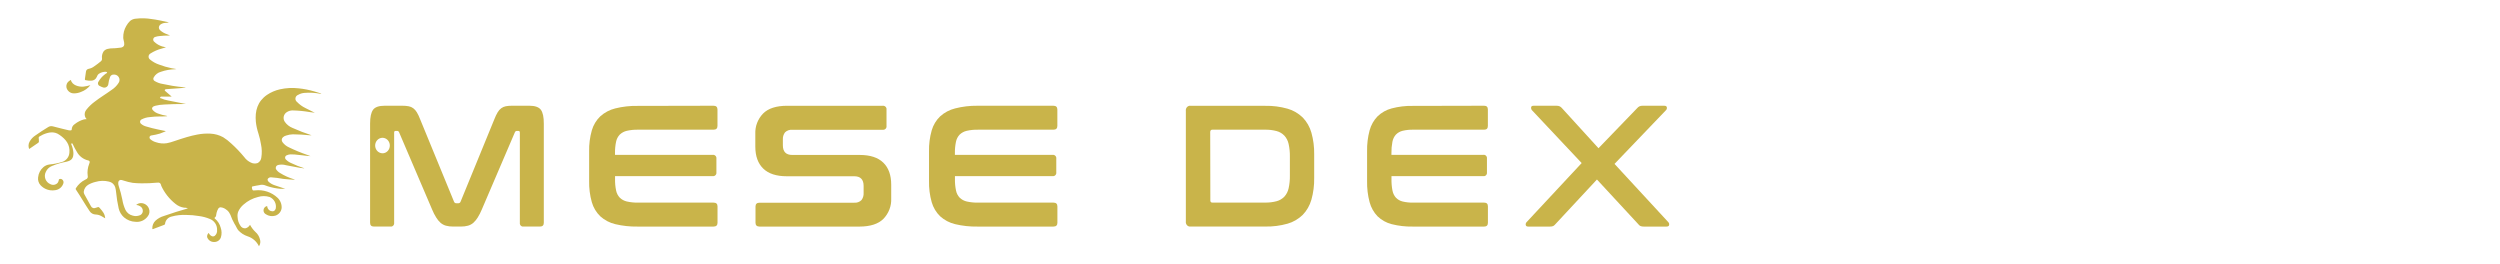 <svg width="331" height="35" viewBox="0 0 331 35" fill="none" xmlns="http://www.w3.org/2000/svg">
<path d="M94.47 14C94.818 14 94.994 14.169 94.994 14.502V16.669C94.994 17.005 94.818 17.171 94.47 17.171H84.469C83.973 17.162 83.478 17.211 82.993 17.319C82.641 17.399 82.318 17.572 82.057 17.821C81.805 18.087 81.635 18.42 81.566 18.779C81.464 19.27 81.417 19.771 81.427 20.273V20.502H94.349C94.417 20.492 94.487 20.498 94.552 20.52C94.618 20.541 94.678 20.578 94.727 20.627C94.776 20.676 94.812 20.735 94.834 20.801C94.856 20.866 94.862 20.936 94.852 21.004V22.818C94.862 22.886 94.856 22.956 94.834 23.022C94.812 23.087 94.776 23.147 94.727 23.195C94.678 23.244 94.618 23.281 94.552 23.303C94.487 23.324 94.417 23.33 94.349 23.32H81.433V23.707C81.422 24.214 81.469 24.721 81.572 25.218C81.641 25.578 81.811 25.911 82.063 26.177C82.324 26.425 82.648 26.599 82.999 26.678C83.484 26.786 83.979 26.836 84.475 26.827H94.476C94.824 26.827 95 26.993 95 27.328V29.496C95 29.828 94.824 29.998 94.476 29.998H84.406C83.413 30.016 82.422 29.908 81.457 29.677C80.721 29.502 80.041 29.145 79.478 28.64C78.946 28.126 78.559 27.481 78.357 26.769C78.102 25.86 77.982 24.917 78.002 23.973V20.043C77.982 19.103 78.101 18.166 78.357 17.262C78.56 16.554 78.947 15.913 79.478 15.402C80.041 14.895 80.721 14.535 81.457 14.354C82.421 14.114 83.412 14.002 84.406 14.021L94.47 14Z" fill="#C9B44A"/>
<path d="M116.85 14.004C116.921 13.995 116.994 14.001 117.062 14.023C117.13 14.045 117.192 14.082 117.243 14.13C117.294 14.179 117.332 14.239 117.355 14.304C117.378 14.369 117.384 14.439 117.374 14.507V16.681C117.385 16.749 117.379 16.819 117.356 16.885C117.334 16.95 117.295 17.01 117.244 17.059C117.193 17.108 117.131 17.145 117.063 17.166C116.994 17.188 116.921 17.194 116.85 17.184H104.914C104.735 17.166 104.553 17.188 104.384 17.247C104.214 17.306 104.061 17.402 103.935 17.526C103.732 17.799 103.632 18.131 103.651 18.466V19.233C103.651 20.088 104.064 20.515 104.889 20.515H113.825C115.208 20.515 116.249 20.855 116.948 21.534C117.647 22.213 117.996 23.185 117.996 24.45V26.268C118.019 26.761 117.94 27.253 117.764 27.717C117.587 28.18 117.318 28.606 116.97 28.969C116.288 29.654 115.224 29.998 113.778 30H100.575C100.212 30 100.029 29.83 100.029 29.497V27.341C100.029 27.005 100.212 26.838 100.575 26.838H113.08C113.26 26.856 113.441 26.834 113.611 26.774C113.781 26.715 113.934 26.618 114.059 26.493C114.262 26.221 114.363 25.89 114.343 25.556V24.619C114.343 23.765 113.93 23.337 113.105 23.337H104.175C102.792 23.337 101.751 22.998 101.052 22.319C100.353 21.64 100.004 20.668 100.004 19.403V17.733C99.981 17.24 100.06 16.748 100.236 16.285C100.412 15.822 100.682 15.397 101.03 15.035C101.712 14.348 102.776 14.004 104.223 14.004H116.85Z" fill="#C9B44A"/>
<path d="M139.47 14.001C139.818 14.001 139.994 14.17 139.994 14.502V16.67C139.994 17.005 139.818 17.172 139.47 17.172H129.471C128.975 17.162 128.48 17.212 127.996 17.32C127.644 17.399 127.32 17.573 127.059 17.822C126.807 18.088 126.637 18.42 126.568 18.78C126.466 19.271 126.42 19.772 126.429 20.273V20.503H139.349C139.417 20.493 139.487 20.499 139.553 20.52C139.618 20.542 139.678 20.578 139.727 20.627C139.776 20.676 139.813 20.736 139.834 20.801C139.856 20.867 139.862 20.936 139.852 21.005V22.818C139.862 22.887 139.856 22.956 139.834 23.022C139.813 23.087 139.776 23.147 139.727 23.196C139.678 23.245 139.618 23.281 139.553 23.303C139.487 23.325 139.417 23.331 139.349 23.32H126.435V23.707C126.425 24.215 126.471 24.722 126.575 25.219C126.643 25.578 126.813 25.911 127.065 26.177C127.326 26.426 127.65 26.599 128.002 26.679C128.486 26.786 128.981 26.836 129.477 26.827H139.476C139.824 26.827 140 26.993 140 27.329V29.496C140 29.829 139.824 29.998 139.476 29.998H129.404C128.412 30.016 127.422 29.908 126.456 29.677C125.721 29.502 125.041 29.145 124.478 28.641C123.947 28.125 123.56 27.48 123.357 26.769C123.102 25.86 122.982 24.918 123.002 23.973V20.043C122.982 19.104 123.101 18.167 123.357 17.262C123.561 16.555 123.947 15.914 124.478 15.403C125.04 14.896 125.72 14.536 126.456 14.354C127.419 14.108 128.41 13.989 129.404 14.001H139.47Z" fill="#C9B44A"/>
<path d="M167.531 14.012C168.522 13.992 169.511 14.12 170.469 14.39C171.215 14.6 171.904 14.999 172.478 15.555C173.014 16.106 173.411 16.798 173.629 17.563C173.89 18.495 174.015 19.466 173.998 20.44V23.556C174.016 24.533 173.891 25.507 173.629 26.442C173.411 27.207 173.014 27.899 172.478 28.451C171.904 29.006 171.215 29.406 170.469 29.616C169.511 29.886 168.522 30.013 167.531 29.994H157.639C157.553 30.007 157.465 29.998 157.382 29.968C157.3 29.939 157.225 29.888 157.163 29.822C157.102 29.755 157.056 29.674 157.028 29.584C157.001 29.495 156.993 29.4 157.006 29.307V14.693C156.993 14.599 157.001 14.504 157.028 14.415C157.056 14.326 157.102 14.245 157.163 14.178C157.225 14.111 157.3 14.061 157.382 14.031C157.465 14.001 157.553 13.992 157.639 14.006L167.531 14.012ZM160.249 26.521C160.243 26.562 160.246 26.604 160.258 26.644C160.27 26.684 160.29 26.72 160.317 26.75C160.345 26.779 160.378 26.802 160.415 26.814C160.452 26.827 160.491 26.83 160.529 26.823H167.464C167.99 26.835 168.516 26.773 169.027 26.639C169.412 26.538 169.765 26.329 170.052 26.034C170.328 25.731 170.522 25.352 170.612 24.939C170.734 24.385 170.791 23.817 170.78 23.248V20.743C170.791 20.175 170.734 19.608 170.612 19.055C170.522 18.641 170.328 18.262 170.052 17.96C169.765 17.664 169.412 17.456 169.027 17.355C168.516 17.22 167.99 17.158 167.464 17.17H160.513C160.33 17.17 160.232 17.276 160.232 17.491L160.249 26.521Z" fill="#C9B44A"/>
<path d="M196.501 14C196.832 14 196.994 14.169 196.994 14.502V16.669C196.994 17.005 196.832 17.171 196.501 17.171H187.087C186.62 17.162 186.154 17.211 185.698 17.319C185.367 17.399 185.062 17.572 184.816 17.821C184.579 18.087 184.419 18.42 184.354 18.779C184.261 19.271 184.218 19.771 184.226 20.273V20.502H196.387C196.452 20.49 196.519 20.494 196.582 20.515C196.646 20.536 196.704 20.572 196.751 20.621C196.798 20.67 196.834 20.73 196.855 20.797C196.876 20.864 196.882 20.935 196.872 21.004V22.818C196.881 22.886 196.876 22.956 196.855 23.022C196.835 23.087 196.8 23.147 196.754 23.195C196.708 23.244 196.652 23.281 196.59 23.303C196.528 23.324 196.463 23.33 196.398 23.32H184.232V23.707C184.222 24.214 184.265 24.721 184.36 25.218C184.425 25.578 184.585 25.911 184.822 26.177C185.068 26.425 185.372 26.599 185.704 26.678C186.159 26.786 186.626 26.836 187.093 26.827H196.506C196.837 26.827 197 26.993 197 27.328V29.496C197 29.829 196.837 29.998 196.506 29.998H187.03C186.095 30.016 185.161 29.908 184.252 29.677C183.559 29.502 182.919 29.145 182.389 28.64C181.89 28.125 181.527 27.48 181.336 26.769C181.095 25.86 180.982 24.917 181.002 23.973V20.043C180.982 19.103 181.094 18.166 181.336 17.262C181.527 16.555 181.89 15.914 182.389 15.402C182.918 14.895 183.558 14.535 184.252 14.354C185.16 14.114 186.094 14.002 187.03 14.021L196.501 14Z" fill="#C9B44A"/>
<path d="M220.35 14.001C220.556 14.001 220.67 14.073 220.691 14.219C220.703 14.287 220.699 14.357 220.678 14.423C220.656 14.488 220.62 14.547 220.57 14.594L213.762 21.701L220.873 29.402C220.922 29.45 220.959 29.509 220.98 29.575C221.001 29.642 221.006 29.712 220.993 29.78C220.972 29.926 220.857 29.998 220.65 29.998H217.62C217.477 30.004 217.334 29.98 217.2 29.929C217.082 29.873 216.981 29.787 216.906 29.677L211.435 23.767L205.938 29.677C205.856 29.78 205.756 29.865 205.644 29.929C205.505 29.982 205.357 30.006 205.209 29.998H202.329C202.135 29.998 202.036 29.926 202.006 29.78C201.994 29.712 202 29.641 202.021 29.575C202.043 29.509 202.08 29.449 202.13 29.402L209.414 21.589L202.832 14.594C202.788 14.544 202.756 14.484 202.737 14.419C202.717 14.354 202.712 14.286 202.72 14.219C202.734 14.073 202.845 14.001 203.055 14.001H206.09C206.236 13.994 206.38 14.022 206.513 14.083C206.626 14.141 206.726 14.222 206.807 14.322L211.641 19.624L216.759 14.322C216.84 14.222 216.94 14.141 217.053 14.083C217.186 14.022 217.331 13.994 217.476 14.001H220.35Z" fill="#C9B44A"/>
<path d="M71.615 14.539C71.347 14.18 70.842 14 70.099 14H67.768C67.496 13.997 67.224 14.02 66.956 14.07C66.742 14.111 66.539 14.201 66.362 14.333C66.175 14.473 66.017 14.652 65.897 14.857C65.731 15.137 65.589 15.432 65.472 15.738L60.979 26.704C60.955 26.768 60.913 26.822 60.859 26.859C60.804 26.896 60.74 26.914 60.675 26.91H60.417C60.352 26.914 60.287 26.896 60.233 26.86C60.178 26.823 60.136 26.768 60.112 26.704L55.605 15.738C55.491 15.431 55.349 15.136 55.183 14.857C55.061 14.653 54.903 14.475 54.718 14.333C54.537 14.2 54.331 14.11 54.113 14.07C53.841 14.02 53.565 13.997 53.289 14H50.926C50.163 14 49.649 14.179 49.39 14.539C49.132 14.899 49 15.508 49 16.377V29.493C49 29.826 49.166 29.995 49.497 29.995H51.707C51.772 30.005 51.838 29.999 51.9 29.977C51.962 29.955 52.018 29.918 52.064 29.869C52.11 29.821 52.145 29.761 52.166 29.696C52.187 29.631 52.193 29.561 52.184 29.493V17.564C52.184 17.412 52.241 17.337 52.356 17.337H52.554C52.614 17.328 52.676 17.341 52.728 17.374C52.78 17.407 52.82 17.458 52.841 17.518L57.219 27.755C57.366 28.117 57.544 28.465 57.75 28.793C57.908 29.055 58.101 29.29 58.324 29.493C58.533 29.675 58.777 29.807 59.039 29.88C59.347 29.962 59.665 30 59.983 29.995H61.022C61.34 30 61.656 29.962 61.964 29.88C62.226 29.807 62.47 29.675 62.679 29.493C62.901 29.29 63.094 29.054 63.253 28.793C63.458 28.464 63.635 28.116 63.784 27.755L68.17 17.518C68.192 17.458 68.232 17.408 68.284 17.375C68.336 17.342 68.397 17.328 68.457 17.337H68.653C68.767 17.337 68.828 17.412 68.828 17.564V29.493C68.819 29.561 68.825 29.631 68.846 29.696C68.866 29.761 68.901 29.821 68.947 29.869C68.993 29.918 69.05 29.955 69.112 29.977C69.174 29.999 69.24 30.005 69.304 29.995H71.5C71.833 29.995 72 29.826 72 29.493V16.377C72.006 15.508 71.874 14.896 71.615 14.539ZM50.642 20.292C50.45 20.292 50.263 20.232 50.103 20.119C49.943 20.007 49.819 19.847 49.746 19.66C49.672 19.473 49.653 19.267 49.69 19.069C49.728 18.87 49.82 18.688 49.956 18.545C50.092 18.401 50.264 18.304 50.453 18.265C50.641 18.225 50.836 18.245 51.013 18.323C51.191 18.4 51.342 18.532 51.449 18.7C51.555 18.868 51.612 19.066 51.612 19.268C51.613 19.403 51.589 19.537 51.54 19.662C51.492 19.787 51.42 19.9 51.33 19.996C51.24 20.091 51.133 20.167 51.015 20.219C50.897 20.271 50.77 20.298 50.642 20.298V20.292Z" fill="#C9B44A"/>
<path d="M11.968 11.275C11.641 11.69 11.203 12.003 10.706 12.179C10.428 12.295 10.131 12.358 9.831 12.363C9.587 12.375 9.347 12.299 9.156 12.147C8.965 11.996 8.835 11.78 8.79 11.54C8.767 11.378 8.792 11.212 8.861 11.063C8.931 10.914 9.043 10.789 9.183 10.703L9.377 10.58C9.538 11.29 10.445 11.526 11.055 11.469C11.365 11.432 11.67 11.367 11.968 11.275Z" fill="#C9B44A"/>
<path d="M39.545 11.696C40.245 11.768 40.937 11.904 41.611 12.103C41.923 12.198 42.236 12.297 42.548 12.387C42.523 12.402 42.496 12.412 42.467 12.416C42.439 12.42 42.41 12.418 42.382 12.411C41.709 12.281 41.022 12.242 40.339 12.297C40.036 12.314 39.741 12.403 39.479 12.557C39.385 12.589 39.302 12.645 39.239 12.721C39.175 12.796 39.133 12.888 39.118 12.986C39.103 13.083 39.115 13.183 39.153 13.274C39.191 13.366 39.253 13.445 39.332 13.503C39.654 13.839 40.033 14.113 40.453 14.312C40.855 14.529 41.271 14.714 41.682 14.927L41.682 14.927C41.474 14.903 41.266 14.879 41.058 14.846C40.286 14.711 39.505 14.636 38.722 14.619C38.468 14.623 38.22 14.695 38.004 14.827C37.894 14.89 37.798 14.975 37.723 15.077C37.648 15.178 37.595 15.295 37.568 15.418C37.541 15.542 37.54 15.67 37.565 15.793C37.59 15.917 37.642 16.035 37.715 16.137C37.965 16.494 38.313 16.77 38.718 16.932C39.546 17.304 40.393 17.631 41.257 17.911H41.025C40.278 17.84 39.526 17.784 38.774 17.784C38.473 17.793 38.175 17.847 37.89 17.944C37.733 17.981 37.588 18.058 37.469 18.167C37.422 18.207 37.382 18.256 37.354 18.311C37.325 18.366 37.308 18.426 37.303 18.488C37.297 18.55 37.304 18.613 37.323 18.672C37.342 18.731 37.372 18.786 37.412 18.834C37.629 19.126 37.917 19.358 38.249 19.505C39.037 19.889 39.847 20.224 40.675 20.508L40.675 20.508C40.822 20.56 40.968 20.612 41.11 20.673C40.907 20.645 40.718 20.659 40.434 20.612C40.15 20.564 39.867 20.55 39.583 20.517C39.209 20.462 38.831 20.435 38.453 20.437C38.289 20.446 38.129 20.486 37.98 20.555C37.923 20.573 37.871 20.607 37.831 20.652C37.792 20.696 37.764 20.751 37.753 20.81C37.741 20.869 37.746 20.93 37.766 20.987C37.786 21.043 37.82 21.093 37.866 21.132C38.07 21.339 38.315 21.5 38.585 21.605C39.118 21.863 39.67 22.081 40.235 22.258C40.259 22.262 40.292 22.296 40.292 22.296C39.884 22.254 39.478 22.189 39.077 22.102C38.675 22.031 38.273 21.96 37.871 21.875C37.526 21.773 37.161 21.763 36.812 21.846C36.755 21.86 36.701 21.886 36.655 21.922C36.609 21.959 36.572 22.006 36.546 22.059C36.521 22.112 36.508 22.171 36.508 22.23C36.508 22.288 36.521 22.347 36.547 22.4C36.68 22.611 36.864 22.785 37.081 22.906C37.652 23.259 38.265 23.537 38.907 23.733C38.968 23.752 39.011 23.809 39.072 23.809C38.542 23.785 38.022 23.729 37.502 23.686C36.957 23.582 36.406 23.511 35.852 23.473C35.727 23.471 35.606 23.519 35.516 23.606C35.379 23.724 35.403 23.909 35.578 24.079C35.803 24.276 36.065 24.427 36.349 24.523C36.821 24.694 37.294 24.85 37.767 24.996H37.143C36.554 24.952 35.973 24.836 35.412 24.651C35.285 24.604 35.157 24.571 35.034 24.514C34.804 24.445 34.559 24.445 34.329 24.514C34.032 24.547 33.743 24.627 33.445 24.679C33.355 24.694 33.355 24.774 33.355 24.798V24.859C33.407 25.134 33.393 25.271 33.79 25.204C34.327 25.143 34.87 25.2 35.382 25.371C35.894 25.542 36.363 25.822 36.755 26.193C36.937 26.366 37.078 26.577 37.17 26.811C37.263 27.044 37.303 27.295 37.289 27.546C37.262 27.779 37.166 27.999 37.015 28.179C36.864 28.359 36.663 28.49 36.438 28.558C36.234 28.616 36.019 28.631 35.809 28.6C35.599 28.569 35.397 28.493 35.218 28.378C35.115 28.328 35.028 28.248 34.97 28.149C34.911 28.05 34.883 27.936 34.89 27.821C34.897 27.706 34.937 27.595 35.007 27.503C35.076 27.411 35.171 27.342 35.28 27.304C35.384 27.257 35.384 27.285 35.384 27.356C35.399 27.483 35.448 27.602 35.526 27.703C35.603 27.803 35.706 27.881 35.824 27.929C36.164 28.033 36.382 27.971 36.509 27.612C36.57 27.304 36.523 26.984 36.377 26.706C36.23 26.428 35.993 26.209 35.705 26.084C35.199 25.924 34.656 25.924 34.15 26.084C33.449 26.257 32.8 26.596 32.258 27.073C31.938 27.336 31.686 27.674 31.525 28.056C31.449 28.285 31.426 28.527 31.459 28.766C31.476 29.156 31.598 29.534 31.814 29.858C31.879 29.983 31.98 30.085 32.104 30.151C32.228 30.217 32.369 30.243 32.509 30.227C32.737 30.167 32.934 30.024 33.062 29.825L33.105 29.769C33.292 30.121 33.535 30.44 33.823 30.715C34.111 30.963 34.316 31.293 34.41 31.66C34.465 31.817 34.482 31.984 34.461 32.148C34.439 32.312 34.38 32.469 34.287 32.606C34.141 32.295 33.932 32.018 33.674 31.791C33.417 31.564 33.115 31.392 32.788 31.287C32.306 31.13 31.874 30.849 31.535 30.473C31.341 30.223 31.242 29.915 31.062 29.66C30.839 29.271 30.652 28.863 30.504 28.439C30.41 28.216 30.269 28.016 30.09 27.853C29.911 27.69 29.699 27.567 29.468 27.494C29.109 27.38 28.929 27.46 28.764 27.896C28.693 28.078 28.645 28.269 28.622 28.463C28.621 28.529 28.605 28.594 28.574 28.652C28.544 28.71 28.5 28.761 28.447 28.799C28.376 28.846 28.386 28.889 28.447 28.941C28.83 29.252 29.102 29.678 29.223 30.156C29.364 30.561 29.374 31 29.251 31.41C29.191 31.595 29.073 31.756 28.915 31.87C28.757 31.983 28.566 32.042 28.371 32.039C28.166 32.05 27.962 31.994 27.791 31.878C27.621 31.763 27.492 31.595 27.426 31.4C27.413 31.315 27.419 31.228 27.442 31.145C27.464 31.062 27.504 30.985 27.558 30.918C27.605 30.814 27.643 30.852 27.676 30.918C27.753 31.07 27.88 31.192 28.036 31.263C28.101 31.295 28.174 31.307 28.246 31.298C28.318 31.29 28.386 31.261 28.442 31.216C28.55 31.124 28.634 31.007 28.686 30.875C28.738 30.743 28.757 30.6 28.74 30.459C28.756 30.146 28.673 29.837 28.503 29.574C28.334 29.311 28.086 29.107 27.794 28.993C27.322 28.794 26.823 28.662 26.314 28.6C25.777 28.508 25.233 28.461 24.688 28.459C24.018 28.422 23.348 28.496 22.702 28.676C22.48 28.727 22.28 28.845 22.128 29.014C21.976 29.184 21.881 29.396 21.855 29.622C21.854 29.655 21.842 29.687 21.822 29.713C21.802 29.739 21.774 29.759 21.742 29.769C21.241 29.953 20.768 30.128 20.295 30.317C20.167 30.36 20.167 30.327 20.167 30.232C20.162 30.045 20.196 29.858 20.267 29.685C20.338 29.512 20.444 29.355 20.579 29.225C20.898 28.93 21.282 28.715 21.699 28.596C22.238 28.416 22.773 28.231 23.317 28.056C23.756 27.919 24.196 27.796 24.636 27.664L24.886 27.574C24.716 27.515 24.537 27.487 24.357 27.494C23.941 27.43 23.551 27.255 23.227 26.988C22.412 26.345 21.764 25.516 21.335 24.571C21.333 24.552 21.333 24.533 21.335 24.514C21.236 24.211 21.122 24.15 20.806 24.183C20.122 24.251 19.436 24.281 18.749 24.273C18.361 24.263 17.973 24.259 17.585 24.211C17.181 24.147 16.782 24.049 16.394 23.918L16.129 23.837C16.076 23.82 16.018 23.815 15.963 23.823C15.907 23.831 15.854 23.853 15.807 23.886C15.761 23.918 15.724 23.961 15.697 24.011C15.671 24.061 15.657 24.117 15.656 24.173C15.645 24.334 15.668 24.495 15.723 24.646C15.918 25.228 16.076 25.822 16.195 26.425C16.272 26.901 16.413 27.364 16.616 27.801C16.71 27.986 16.843 28.149 17.006 28.277C17.17 28.406 17.36 28.497 17.562 28.544C17.831 28.629 18.12 28.629 18.389 28.544C18.527 28.52 18.654 28.451 18.748 28.347C18.842 28.243 18.899 28.111 18.91 27.971C18.921 27.834 18.891 27.696 18.823 27.576C18.756 27.455 18.654 27.357 18.531 27.295C18.38 27.201 18.208 27.146 18.03 27.134C18.124 27.049 18.235 26.984 18.355 26.942C18.476 26.901 18.603 26.884 18.73 26.893C18.954 26.905 19.17 26.985 19.349 27.122C19.528 27.258 19.661 27.445 19.732 27.659C19.792 27.829 19.806 28.011 19.773 28.188C19.74 28.365 19.661 28.53 19.543 28.667C19.36 28.913 19.116 29.108 18.835 29.231C18.554 29.354 18.245 29.4 17.94 29.367C17.382 29.349 16.847 29.142 16.422 28.78C16.067 28.469 15.819 28.053 15.713 27.593C15.555 26.89 15.441 26.177 15.373 25.46C15.355 25.228 15.314 24.998 15.25 24.774C15.189 24.591 15.082 24.428 14.938 24.3C14.795 24.172 14.62 24.084 14.432 24.046C13.85 23.9 13.239 23.912 12.663 24.079C12.311 24.16 11.973 24.294 11.661 24.476C11.509 24.571 11.379 24.699 11.281 24.849C11.183 24.999 11.119 25.169 11.093 25.346C11.072 25.48 11.101 25.616 11.174 25.729C11.462 26.25 11.746 26.77 12.034 27.285C12.06 27.343 12.097 27.394 12.143 27.437C12.189 27.48 12.243 27.513 12.302 27.534C12.361 27.556 12.424 27.566 12.487 27.562C12.55 27.56 12.611 27.544 12.668 27.517L12.814 27.47C13.062 27.381 13.065 27.385 13.233 27.571L13.24 27.579C13.415 27.77 13.573 27.975 13.713 28.194C13.838 28.41 13.911 28.653 13.926 28.903C13.741 28.799 13.58 28.695 13.41 28.605C13.187 28.482 12.937 28.412 12.682 28.402C12.514 28.401 12.35 28.357 12.204 28.274C12.058 28.192 11.936 28.073 11.85 27.929C11.23 27.011 10.682 26.037 10.062 25.119C10.036 25.088 10.021 25.049 10.021 25.008C10.021 24.967 10.036 24.928 10.062 24.897C10.359 24.421 10.784 24.038 11.287 23.79L11.358 23.752C11.406 23.738 11.451 23.715 11.489 23.683C11.528 23.652 11.56 23.613 11.584 23.569C11.608 23.525 11.623 23.477 11.628 23.427C11.633 23.378 11.628 23.327 11.613 23.279C11.54 22.741 11.608 22.194 11.812 21.69C11.835 21.633 11.854 21.575 11.869 21.515C11.877 21.487 11.88 21.458 11.876 21.429C11.872 21.4 11.863 21.372 11.847 21.347C11.832 21.322 11.812 21.3 11.788 21.284C11.764 21.267 11.737 21.256 11.708 21.25C11.382 21.18 11.075 21.039 10.809 20.838C10.543 20.637 10.323 20.381 10.166 20.087C9.971 19.764 9.795 19.431 9.637 19.089C9.608 19.023 9.589 18.952 9.481 18.994C9.372 19.037 9.457 19.094 9.457 19.155C9.607 19.505 9.697 19.877 9.722 20.257C9.722 20.971 9.476 21.26 8.776 21.416C8.127 21.532 7.493 21.719 6.885 21.974C6.701 22.044 6.533 22.15 6.392 22.287C6.25 22.423 6.138 22.587 6.062 22.769C5.99 22.913 5.949 23.071 5.94 23.233C5.932 23.394 5.957 23.555 6.014 23.707C6.071 23.858 6.158 23.996 6.27 24.112C6.383 24.228 6.518 24.32 6.667 24.381C6.82 24.462 6.994 24.492 7.164 24.465C7.335 24.439 7.492 24.358 7.613 24.235C7.685 24.146 7.737 24.043 7.764 23.932C7.793 23.847 7.76 23.738 7.897 23.7C7.957 23.683 8.02 23.68 8.081 23.694C8.142 23.707 8.199 23.735 8.247 23.776C8.325 23.843 8.38 23.934 8.402 24.034C8.424 24.135 8.413 24.24 8.37 24.334C8.285 24.568 8.136 24.772 7.939 24.923C7.742 25.074 7.506 25.165 7.258 25.186C6.913 25.238 6.56 25.205 6.23 25.09C5.9 24.974 5.604 24.78 5.367 24.523C5.24 24.384 5.146 24.219 5.091 24.039C5.035 23.859 5.02 23.669 5.045 23.483C5.095 22.956 5.347 22.469 5.75 22.125C5.97 21.938 6.239 21.819 6.525 21.78C7.123 21.725 7.713 21.604 8.284 21.421C8.534 21.329 8.752 21.167 8.912 20.955C9.072 20.743 9.168 20.489 9.188 20.224C9.301 19.15 8.71 18.427 7.882 17.859C7.168 17.344 6.426 17.504 5.693 17.817C5.542 17.887 5.386 17.987 5.22 18.072C5.187 18.087 5.16 18.112 5.142 18.143C5.124 18.175 5.117 18.211 5.121 18.247C5.149 18.408 5.149 18.564 5.149 18.72C5.155 18.76 5.148 18.802 5.128 18.837C5.108 18.873 5.078 18.902 5.041 18.919L3.863 19.727C3.797 19.57 3.768 19.399 3.778 19.228C3.789 19.058 3.839 18.892 3.925 18.744C4.106 18.418 4.364 18.142 4.677 17.939C5.225 17.556 5.783 17.183 6.36 16.837C6.455 16.772 6.563 16.729 6.677 16.711C6.79 16.693 6.907 16.701 7.017 16.733C7.452 16.856 7.897 16.96 8.336 17.069C8.597 17.136 8.861 17.197 9.121 17.254C9.213 17.273 9.308 17.273 9.4 17.254C9.457 17.239 9.495 17.221 9.495 17.15C9.495 17.004 9.533 16.86 9.605 16.733C9.677 16.607 9.781 16.501 9.906 16.426C10.264 16.143 10.673 15.934 11.112 15.811C11.221 15.773 11.33 15.802 11.472 15.773C11.363 15.668 11.285 15.536 11.245 15.39C11.204 15.243 11.2 15.089 11.232 14.94C11.264 14.79 11.332 14.651 11.429 14.534C11.742 14.135 12.108 13.78 12.517 13.479C13.235 12.917 14.025 12.453 14.763 11.914C15.144 11.672 15.466 11.349 15.708 10.968C15.786 10.852 15.827 10.717 15.827 10.578C15.827 10.439 15.786 10.303 15.708 10.188C15.632 10.075 15.525 9.986 15.401 9.931C15.276 9.875 15.139 9.856 15.004 9.875C14.907 9.878 14.813 9.91 14.736 9.968C14.658 10.025 14.6 10.105 14.569 10.197C14.449 10.513 14.371 10.844 14.337 11.181C14.321 11.251 14.292 11.317 14.251 11.375C14.209 11.434 14.157 11.483 14.096 11.521C14.035 11.559 13.968 11.584 13.897 11.596C13.826 11.607 13.754 11.604 13.684 11.588C13.53 11.542 13.381 11.48 13.24 11.403C13.18 11.384 13.125 11.351 13.08 11.306C13.036 11.26 13.003 11.205 12.985 11.145C12.967 11.084 12.964 11.02 12.976 10.958C12.988 10.895 13.016 10.837 13.056 10.788C13.257 10.431 13.529 10.119 13.855 9.871C13.942 9.792 14.041 9.726 14.148 9.677C14.2 9.648 14.205 9.61 14.148 9.563C14.111 9.527 14.062 9.505 14.011 9.502C13.687 9.495 13.368 9.588 13.098 9.767C12.964 9.867 12.867 10.008 12.819 10.169C12.76 10.321 12.657 10.453 12.521 10.545C12.386 10.637 12.226 10.685 12.062 10.684C11.818 10.696 11.572 10.672 11.334 10.613C11.24 10.599 11.24 10.556 11.24 10.462C11.296 10.145 11.334 9.828 11.377 9.516C11.381 9.418 11.418 9.325 11.483 9.252C11.548 9.179 11.635 9.13 11.732 9.114C12.008 9.064 12.268 8.947 12.488 8.773C12.786 8.571 13.073 8.353 13.349 8.121C13.404 8.078 13.447 8.023 13.474 7.959C13.501 7.895 13.512 7.825 13.505 7.756C13.458 7.426 13.532 7.09 13.713 6.81C13.867 6.617 14.091 6.491 14.337 6.46C14.696 6.366 15.07 6.418 15.434 6.366C15.637 6.356 15.839 6.333 16.039 6.3C16.436 6.196 16.484 5.983 16.436 5.623C16.408 5.41 16.318 5.202 16.318 4.98C16.304 4.439 16.441 3.905 16.715 3.438C16.852 3.189 17.026 2.963 17.231 2.767C17.445 2.594 17.708 2.491 17.983 2.473C18.675 2.392 19.375 2.408 20.063 2.521C20.763 2.606 21.449 2.762 22.139 2.908C22.22 2.927 22.286 2.994 22.376 2.994C22.201 3.003 22.026 3.031 21.851 3.031C21.602 3.048 21.364 3.144 21.174 3.306C21.13 3.35 21.094 3.402 21.069 3.46C21.045 3.519 21.032 3.581 21.032 3.644C21.032 3.707 21.045 3.769 21.069 3.827C21.094 3.885 21.13 3.938 21.174 3.982C21.44 4.227 21.754 4.412 22.097 4.526L22.475 4.673C22.451 4.706 22.409 4.706 22.376 4.706C21.951 4.703 21.526 4.727 21.104 4.777C20.927 4.79 20.752 4.825 20.583 4.881C20.512 4.894 20.447 4.928 20.395 4.978C20.343 5.029 20.308 5.093 20.292 5.163C20.276 5.234 20.282 5.308 20.307 5.375C20.333 5.442 20.378 5.501 20.437 5.543C20.729 5.824 21.084 6.032 21.472 6.148L21.978 6.267C21.775 6.328 21.595 6.371 21.425 6.427C20.885 6.566 20.371 6.791 19.902 7.094C19.836 7.134 19.78 7.189 19.739 7.256C19.699 7.322 19.676 7.398 19.672 7.475C19.667 7.553 19.682 7.631 19.715 7.701C19.748 7.771 19.798 7.833 19.86 7.879C20.219 8.18 20.631 8.409 21.075 8.556C21.603 8.756 22.145 8.914 22.697 9.029L23.354 9.142C23.289 9.164 23.22 9.174 23.151 9.171C22.524 9.183 21.903 9.295 21.312 9.502C21.113 9.552 20.927 9.643 20.765 9.767C20.602 9.891 20.467 10.047 20.366 10.225C20.334 10.267 20.313 10.315 20.303 10.366C20.293 10.417 20.295 10.47 20.309 10.52C20.323 10.571 20.348 10.617 20.382 10.656C20.417 10.695 20.46 10.726 20.508 10.746C20.834 10.937 21.193 11.064 21.567 11.119C21.983 11.211 22.399 11.291 22.815 11.361C23.335 11.441 23.851 11.517 24.376 11.559C24.45 11.552 24.525 11.568 24.588 11.606L23.794 11.677L21.978 11.81C21.945 11.81 21.912 11.819 21.884 11.837C21.855 11.854 21.832 11.879 21.818 11.909C21.789 11.98 21.846 12.023 21.893 12.065L22.73 12.789H22.012H21.449C21.408 12.779 21.366 12.779 21.326 12.789C21.264 12.817 21.203 12.846 21.198 12.931C21.193 13.016 21.274 13.016 21.316 13.016C21.618 13.152 21.936 13.249 22.262 13.304C22.636 13.385 22.967 13.446 23.387 13.527C23.808 13.607 24.224 13.678 24.641 13.773H24.248C23.416 13.777 22.584 13.782 21.751 13.839C21.356 13.852 20.963 13.906 20.579 14C20.497 14.019 20.418 14.046 20.342 14.08C20.163 14.184 20.035 14.345 20.238 14.586C20.445 14.809 20.708 14.973 21 15.059C21.326 15.179 21.663 15.266 22.007 15.319C22.059 15.329 22.108 15.352 22.149 15.386C21.827 15.419 21.501 15.419 21.179 15.419C20.727 15.418 20.275 15.447 19.827 15.504C19.456 15.529 19.093 15.631 18.763 15.802C18.705 15.825 18.655 15.862 18.617 15.911C18.579 15.96 18.555 16.018 18.547 16.08C18.54 16.141 18.549 16.203 18.573 16.26C18.598 16.317 18.637 16.366 18.687 16.402C18.877 16.563 19.1 16.68 19.34 16.743C19.869 16.913 20.408 17.031 20.948 17.15L20.948 17.15C21.25 17.221 21.558 17.277 21.86 17.339C21.884 17.344 21.926 17.344 21.926 17.391C21.68 17.5 21.43 17.594 21.174 17.684C20.812 17.792 20.442 17.875 20.068 17.93C20.011 17.931 19.956 17.948 19.909 17.982C19.863 18.015 19.827 18.061 19.808 18.114C19.792 18.175 19.794 18.238 19.814 18.297C19.834 18.357 19.872 18.408 19.921 18.446C20.137 18.629 20.39 18.761 20.664 18.834C21.119 18.99 21.606 19.034 22.082 18.961C22.417 18.896 22.746 18.805 23.066 18.687C23.629 18.507 24.182 18.304 24.749 18.148C25.198 18.02 25.643 17.902 26.116 17.817C26.694 17.705 27.283 17.663 27.87 17.694C28.456 17.724 29.029 17.886 29.544 18.167C29.929 18.407 30.288 18.686 30.617 18.999C31.238 19.559 31.817 20.165 32.348 20.811C32.57 21.116 32.866 21.36 33.209 21.52C33.349 21.594 33.503 21.638 33.661 21.648C33.819 21.659 33.977 21.636 34.126 21.581C34.256 21.508 34.367 21.404 34.449 21.279C34.531 21.154 34.583 21.011 34.599 20.863C34.694 20.282 34.679 19.688 34.556 19.113C34.48 18.632 34.367 18.158 34.221 17.694C34.052 17.188 33.936 16.667 33.876 16.137C33.738 14.69 34.088 13.432 35.351 12.562C35.873 12.21 36.457 11.96 37.072 11.824C37.883 11.643 38.719 11.6 39.545 11.696Z" fill="#C9B44A"/>
</svg>
